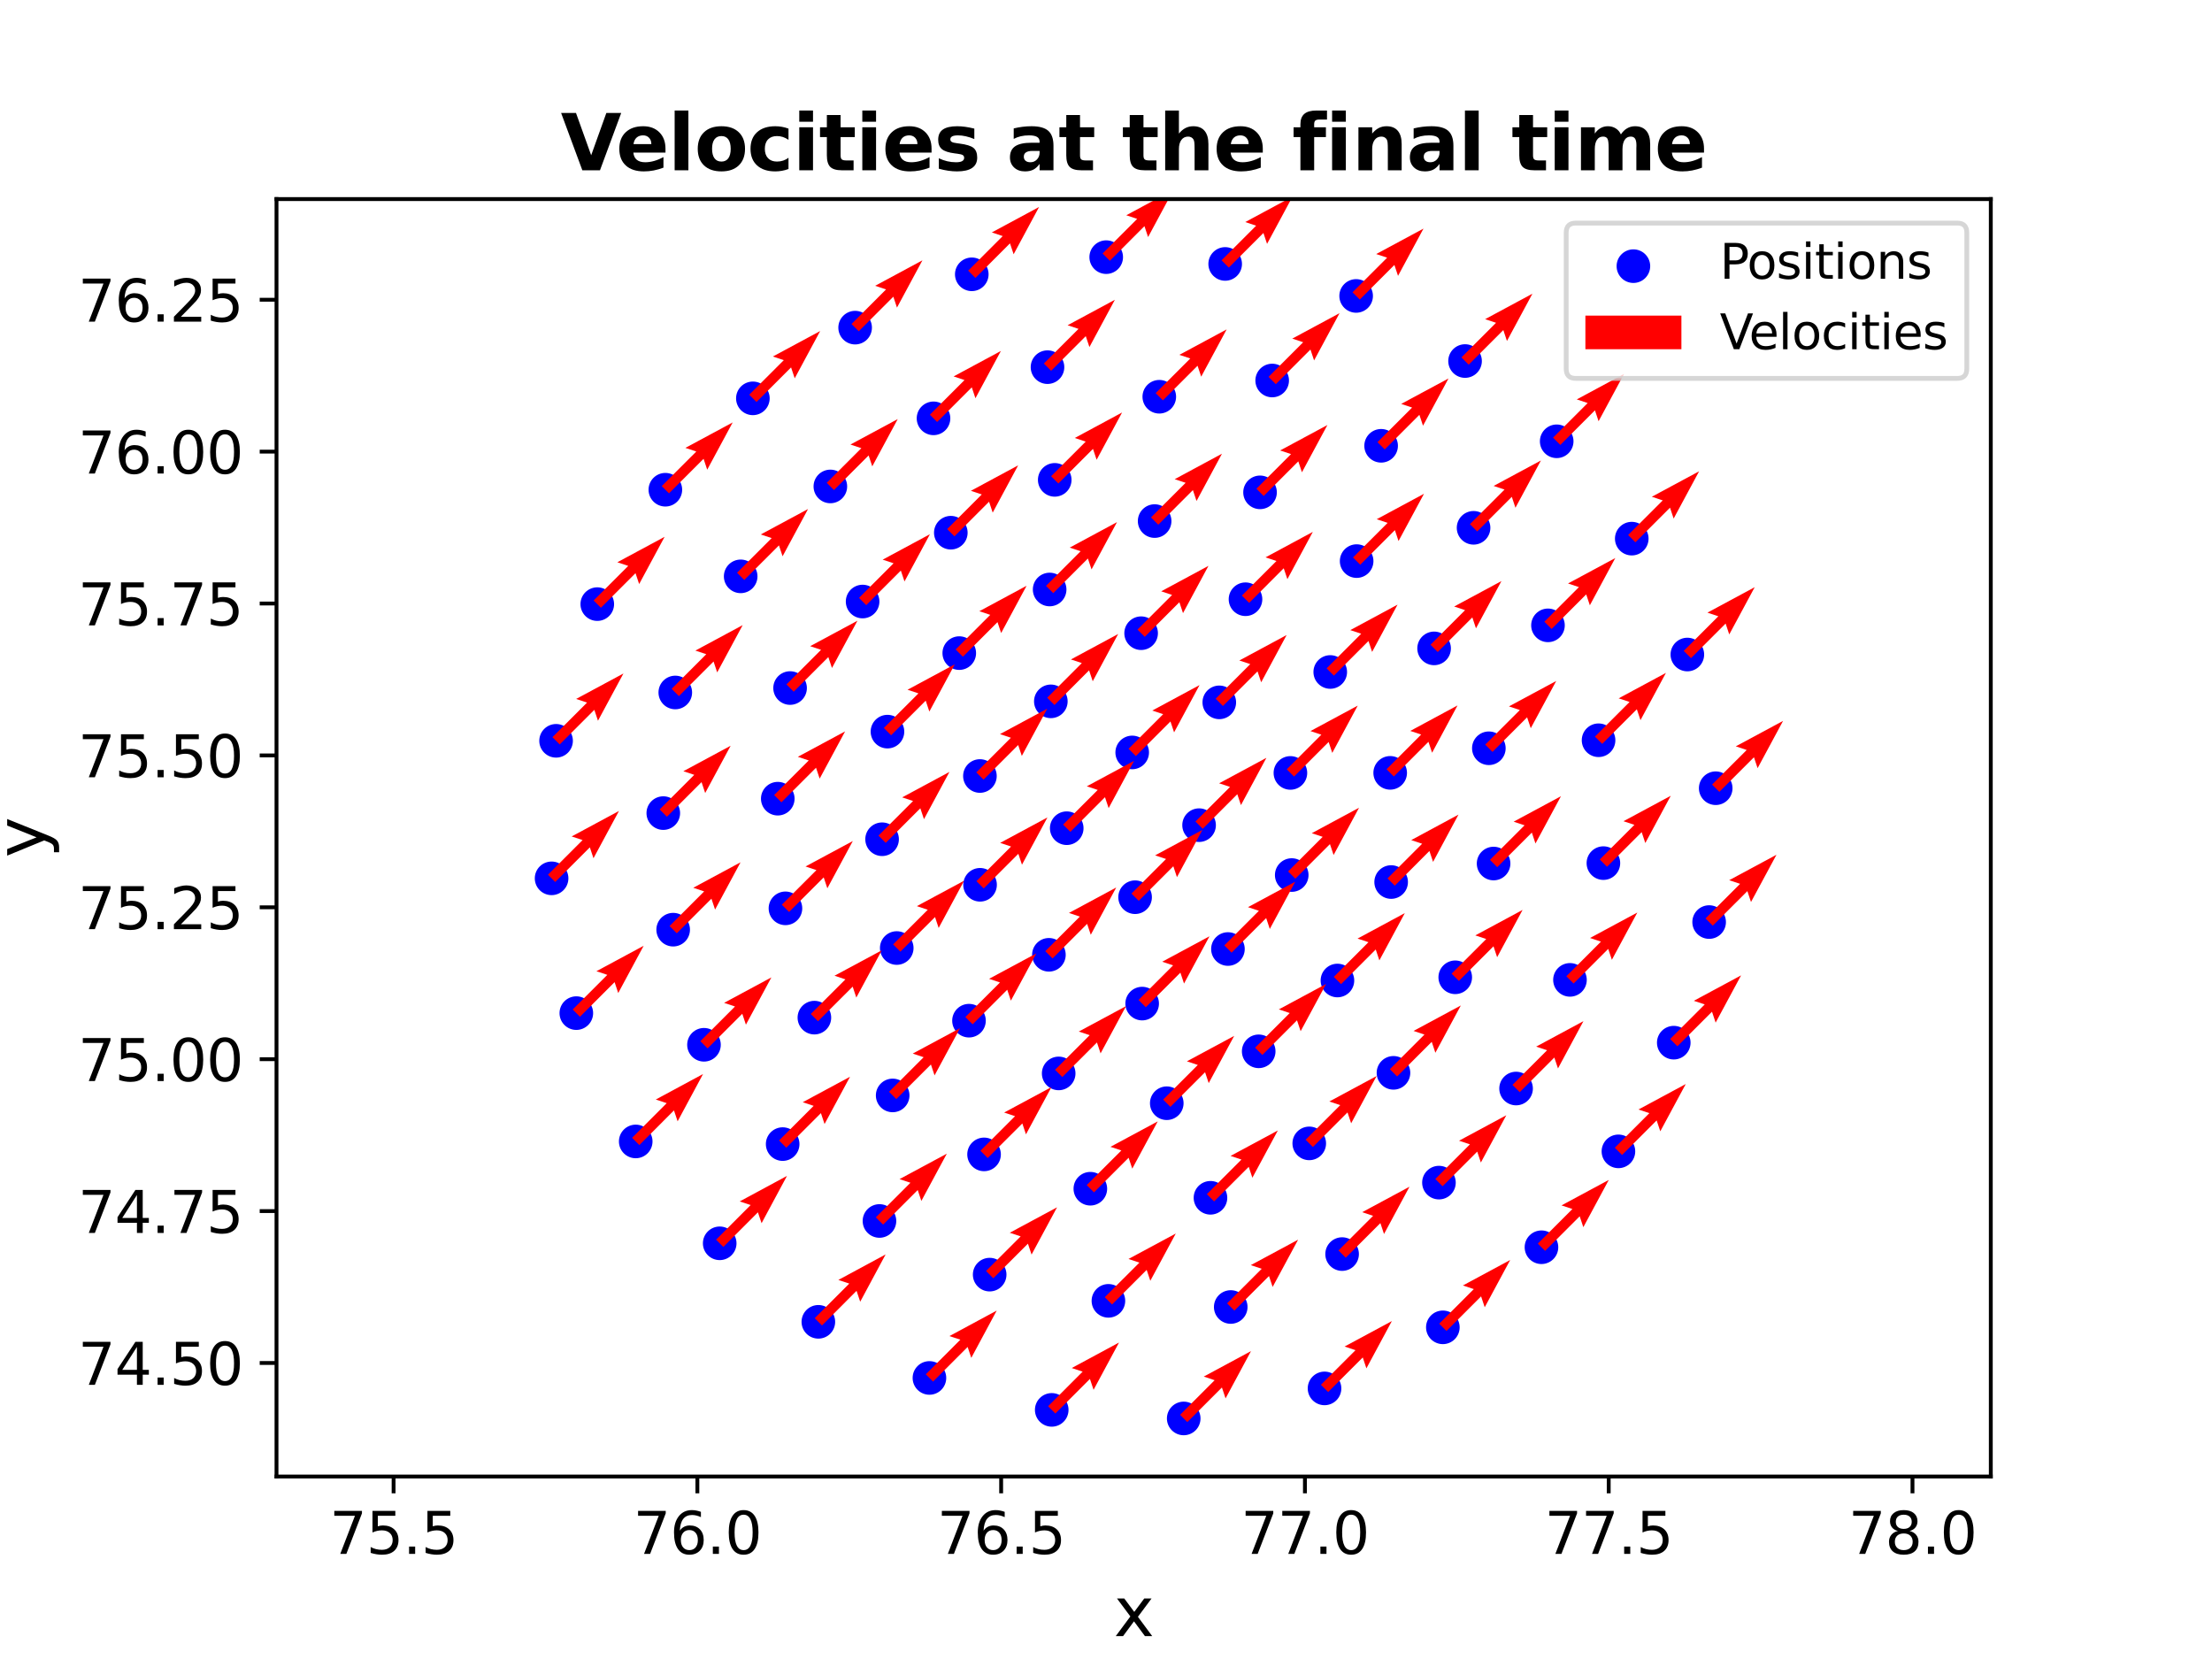 <?xml version="1.0" encoding="utf-8" standalone="no"?>
<!DOCTYPE svg PUBLIC "-//W3C//DTD SVG 1.1//EN"
  "http://www.w3.org/Graphics/SVG/1.1/DTD/svg11.dtd">
<svg xmlns:xlink="http://www.w3.org/1999/xlink" width="460.8pt" height="345.6pt" viewBox="0 0 460.8 345.6" xmlns="http://www.w3.org/2000/svg" version="1.1">
 <defs>
  <style type="text/css">*{stroke-linejoin: round; stroke-linecap: butt}</style>
 </defs>
 <g id="figure_1">
  <g id="patch_1">
   <path d="M 0 345.6 
L 460.8 345.6 
L 460.8 0 
L 0 0 
z
" style="fill: #ffffff"/>
  </g>
  <g id="axes_1">
   <g id="patch_2">
    <path d="M 57.6 307.584 
L 414.72 307.584 
L 414.72 41.472 
L 57.6 41.472 
z
" style="fill: #ffffff"/>
   </g>
   <g id="PathCollection_1">
    <defs>
     <path id="m13fb46e145" d="M 0 3 
C 0.796 3 1.559 2.684 2.121 2.121 
C 2.684 1.559 3 0.796 3 0 
C 3 -0.796 2.684 -1.559 2.121 -2.121 
C 1.559 -2.684 0.796 -3 0 -3 
C -0.796 -3 -1.559 -2.684 -2.121 -2.121 
C -2.684 -1.559 -3 -0.796 -3 0 
C -3 0.796 -2.684 1.559 -2.121 2.121 
C -1.559 2.684 -0.796 3 0 3 
z
" style="stroke: #0000ff"/>
    </defs>
    <g clip-path="url(#p57ac66b5f7)">
     <use xlink:href="#m13fb46e145" x="305.199" y="75.212" style="fill: #0000ff; stroke: #0000ff"/>
     <use xlink:href="#m13fb46e145" x="289.601" y="161" style="fill: #0000ff; stroke: #0000ff"/>
     <use xlink:href="#m13fb46e145" x="115.842" y="154.325" style="fill: #0000ff; stroke: #0000ff"/>
     <use xlink:href="#m13fb46e145" x="146.652" y="217.646" style="fill: #0000ff; stroke: #0000ff"/>
     <use xlink:href="#m13fb46e145" x="186.807" y="197.492" style="fill: #0000ff; stroke: #0000ff"/>
     <use xlink:href="#m13fb46e145" x="310.155" y="155.877" style="fill: #0000ff; stroke: #0000ff"/>
     <use xlink:href="#m13fb46e145" x="162.024" y="166.38" style="fill: #0000ff; stroke: #0000ff"/>
     <use xlink:href="#m13fb46e145" x="321.115" y="259.823" style="fill: #0000ff; stroke: #0000ff"/>
     <use xlink:href="#m13fb46e145" x="337.148" y="239.85" style="fill: #0000ff; stroke: #0000ff"/>
     <use xlink:href="#m13fb46e145" x="154.296" y="120.065" style="fill: #0000ff; stroke: #0000ff"/>
     <use xlink:href="#m13fb46e145" x="193.618" y="287.051" style="fill: #0000ff; stroke: #0000ff"/>
     <use xlink:href="#m13fb46e145" x="163.043" y="238.337" style="fill: #0000ff; stroke: #0000ff"/>
     <use xlink:href="#m13fb46e145" x="138.175" y="169.384" style="fill: #0000ff; stroke: #0000ff"/>
     <use xlink:href="#m13fb46e145" x="198.072" y="110.972" style="fill: #0000ff; stroke: #0000ff"/>
     <use xlink:href="#m13fb46e145" x="220.542" y="223.613" style="fill: #0000ff; stroke: #0000ff"/>
     <use xlink:href="#m13fb46e145" x="199.832" y="136.054" style="fill: #0000ff; stroke: #0000ff"/>
     <use xlink:href="#m13fb46e145" x="356.044" y="192.082" style="fill: #0000ff; stroke: #0000ff"/>
     <use xlink:href="#m13fb46e145" x="241.5" y="82.649" style="fill: #0000ff; stroke: #0000ff"/>
     <use xlink:href="#m13fb46e145" x="163.623" y="189.224" style="fill: #0000ff; stroke: #0000ff"/>
     <use xlink:href="#m13fb46e145" x="327.053" y="204.126" style="fill: #0000ff; stroke: #0000ff"/>
     <use xlink:href="#m13fb46e145" x="172.978" y="101.335" style="fill: #0000ff; stroke: #0000ff"/>
     <use xlink:href="#m13fb46e145" x="279.585" y="261.249" style="fill: #0000ff; stroke: #0000ff"/>
     <use xlink:href="#m13fb46e145" x="348.676" y="217.206" style="fill: #0000ff; stroke: #0000ff"/>
     <use xlink:href="#m13fb46e145" x="156.837" y="82.983" style="fill: #0000ff; stroke: #0000ff"/>
     <use xlink:href="#m13fb46e145" x="333.01" y="154.208" style="fill: #0000ff; stroke: #0000ff"/>
     <use xlink:href="#m13fb46e145" x="282.613" y="116.888" style="fill: #0000ff; stroke: #0000ff"/>
     <use xlink:href="#m13fb46e145" x="178.14" y="68.254" style="fill: #0000ff; stroke: #0000ff"/>
     <use xlink:href="#m13fb46e145" x="124.423" y="125.85" style="fill: #0000ff; stroke: #0000ff"/>
     <use xlink:href="#m13fb46e145" x="227.138" y="247.633" style="fill: #0000ff; stroke: #0000ff"/>
     <use xlink:href="#m13fb46e145" x="299.759" y="246.361" style="fill: #0000ff; stroke: #0000ff"/>
     <use xlink:href="#m13fb46e145" x="265.019" y="79.267" style="fill: #0000ff; stroke: #0000ff"/>
     <use xlink:href="#m13fb46e145" x="298.75" y="135.071" style="fill: #0000ff; stroke: #0000ff"/>
     <use xlink:href="#m13fb46e145" x="275.924" y="289.231" style="fill: #0000ff; stroke: #0000ff"/>
     <use xlink:href="#m13fb46e145" x="259.461" y="124.832" style="fill: #0000ff; stroke: #0000ff"/>
     <use xlink:href="#m13fb46e145" x="315.827" y="226.761" style="fill: #0000ff; stroke: #0000ff"/>
     <use xlink:href="#m13fb46e145" x="138.606" y="102.019" style="fill: #0000ff; stroke: #0000ff"/>
     <use xlink:href="#m13fb46e145" x="339.925" y="112.208" style="fill: #0000ff; stroke: #0000ff"/>
     <use xlink:href="#m13fb46e145" x="183.208" y="254.352" style="fill: #0000ff; stroke: #0000ff"/>
     <use xlink:href="#m13fb46e145" x="357.413" y="164.201" style="fill: #0000ff; stroke: #0000ff"/>
     <use xlink:href="#m13fb46e145" x="201.859" y="212.626" style="fill: #0000ff; stroke: #0000ff"/>
     <use xlink:href="#m13fb46e145" x="269.091" y="182.289" style="fill: #0000ff; stroke: #0000ff"/>
     <use xlink:href="#m13fb46e145" x="324.288" y="91.93" style="fill: #0000ff; stroke: #0000ff"/>
     <use xlink:href="#m13fb46e145" x="272.741" y="238.188" style="fill: #0000ff; stroke: #0000ff"/>
     <use xlink:href="#m13fb46e145" x="311.142" y="179.89" style="fill: #0000ff; stroke: #0000ff"/>
     <use xlink:href="#m13fb46e145" x="169.651" y="211.992" style="fill: #0000ff; stroke: #0000ff"/>
     <use xlink:href="#m13fb46e145" x="282.509" y="61.649" style="fill: #0000ff; stroke: #0000ff"/>
     <use xlink:href="#m13fb46e145" x="306.97" y="109.953" style="fill: #0000ff; stroke: #0000ff"/>
     <use xlink:href="#m13fb46e145" x="252.163" y="249.523" style="fill: #0000ff; stroke: #0000ff"/>
     <use xlink:href="#m13fb46e145" x="351.506" y="136.35" style="fill: #0000ff; stroke: #0000ff"/>
     <use xlink:href="#m13fb46e145" x="277.115" y="139.987" style="fill: #0000ff; stroke: #0000ff"/>
     <use xlink:href="#m13fb46e145" x="206.165" y="265.528" style="fill: #0000ff; stroke: #0000ff"/>
     <use xlink:href="#m13fb46e145" x="164.589" y="143.332" style="fill: #0000ff; stroke: #0000ff"/>
     <use xlink:href="#m13fb46e145" x="322.471" y="130.272" style="fill: #0000ff; stroke: #0000ff"/>
     <use xlink:href="#m13fb46e145" x="230.444" y="53.568" style="fill: #0000ff; stroke: #0000ff"/>
     <use xlink:href="#m13fb46e145" x="246.589" y="295.488" style="fill: #0000ff; stroke: #0000ff"/>
     <use xlink:href="#m13fb46e145" x="237.933" y="209.066" style="fill: #0000ff; stroke: #0000ff"/>
     <use xlink:href="#m13fb46e145" x="185.959" y="228.198" style="fill: #0000ff; stroke: #0000ff"/>
     <use xlink:href="#m13fb46e145" x="249.791" y="171.896" style="fill: #0000ff; stroke: #0000ff"/>
     <use xlink:href="#m13fb46e145" x="278.613" y="204.258" style="fill: #0000ff; stroke: #0000ff"/>
     <use xlink:href="#m13fb46e145" x="256.384" y="272.271" style="fill: #0000ff; stroke: #0000ff"/>
     <use xlink:href="#m13fb46e145" x="254" y="146.314" style="fill: #0000ff; stroke: #0000ff"/>
     <use xlink:href="#m13fb46e145" x="183.755" y="174.83" style="fill: #0000ff; stroke: #0000ff"/>
     <use xlink:href="#m13fb46e145" x="236.462" y="186.905" style="fill: #0000ff; stroke: #0000ff"/>
     <use xlink:href="#m13fb46e145" x="255.802" y="197.699" style="fill: #0000ff; stroke: #0000ff"/>
     <use xlink:href="#m13fb46e145" x="219.094" y="293.705" style="fill: #0000ff; stroke: #0000ff"/>
     <use xlink:href="#m13fb46e145" x="268.815" y="161.015" style="fill: #0000ff; stroke: #0000ff"/>
     <use xlink:href="#m13fb46e145" x="120.059" y="211.053" style="fill: #0000ff; stroke: #0000ff"/>
     <use xlink:href="#m13fb46e145" x="218.909" y="146.104" style="fill: #0000ff; stroke: #0000ff"/>
     <use xlink:href="#m13fb46e145" x="237.717" y="131.908" style="fill: #0000ff; stroke: #0000ff"/>
     <use xlink:href="#m13fb46e145" x="204.135" y="161.657" style="fill: #0000ff; stroke: #0000ff"/>
     <use xlink:href="#m13fb46e145" x="204.165" y="184.318" style="fill: #0000ff; stroke: #0000ff"/>
     <use xlink:href="#m13fb46e145" x="300.572" y="276.508" style="fill: #0000ff; stroke: #0000ff"/>
     <use xlink:href="#m13fb46e145" x="202.44" y="57.143" style="fill: #0000ff; stroke: #0000ff"/>
     <use xlink:href="#m13fb46e145" x="262.21" y="219.01" style="fill: #0000ff; stroke: #0000ff"/>
     <use xlink:href="#m13fb46e145" x="204.998" y="240.482" style="fill: #0000ff; stroke: #0000ff"/>
     <use xlink:href="#m13fb46e145" x="289.802" y="183.745" style="fill: #0000ff; stroke: #0000ff"/>
     <use xlink:href="#m13fb46e145" x="290.286" y="223.491" style="fill: #0000ff; stroke: #0000ff"/>
     <use xlink:href="#m13fb46e145" x="149.927" y="259.005" style="fill: #0000ff; stroke: #0000ff"/>
     <use xlink:href="#m13fb46e145" x="218.213" y="76.486" style="fill: #0000ff; stroke: #0000ff"/>
     <use xlink:href="#m13fb46e145" x="240.532" y="108.549" style="fill: #0000ff; stroke: #0000ff"/>
     <use xlink:href="#m13fb46e145" x="140.234" y="193.667" style="fill: #0000ff; stroke: #0000ff"/>
     <use xlink:href="#m13fb46e145" x="218.507" y="198.904" style="fill: #0000ff; stroke: #0000ff"/>
     <use xlink:href="#m13fb46e145" x="243.059" y="229.821" style="fill: #0000ff; stroke: #0000ff"/>
     <use xlink:href="#m13fb46e145" x="230.903" y="270.99" style="fill: #0000ff; stroke: #0000ff"/>
     <use xlink:href="#m13fb46e145" x="303.154" y="203.588" style="fill: #0000ff; stroke: #0000ff"/>
     <use xlink:href="#m13fb46e145" x="179.697" y="125.311" style="fill: #0000ff; stroke: #0000ff"/>
     <use xlink:href="#m13fb46e145" x="219.72" y="99.964" style="fill: #0000ff; stroke: #0000ff"/>
     <use xlink:href="#m13fb46e145" x="184.875" y="152.411" style="fill: #0000ff; stroke: #0000ff"/>
     <use xlink:href="#m13fb46e145" x="222.219" y="172.53" style="fill: #0000ff; stroke: #0000ff"/>
     <use xlink:href="#m13fb46e145" x="194.468" y="87.148" style="fill: #0000ff; stroke: #0000ff"/>
     <use xlink:href="#m13fb46e145" x="114.907" y="182.973" style="fill: #0000ff; stroke: #0000ff"/>
     <use xlink:href="#m13fb46e145" x="132.432" y="237.784" style="fill: #0000ff; stroke: #0000ff"/>
     <use xlink:href="#m13fb46e145" x="235.858" y="156.747" style="fill: #0000ff; stroke: #0000ff"/>
     <use xlink:href="#m13fb46e145" x="262.49" y="102.566" style="fill: #0000ff; stroke: #0000ff"/>
     <use xlink:href="#m13fb46e145" x="218.66" y="122.804" style="fill: #0000ff; stroke: #0000ff"/>
     <use xlink:href="#m13fb46e145" x="140.675" y="144.255" style="fill: #0000ff; stroke: #0000ff"/>
     <use xlink:href="#m13fb46e145" x="255.227" y="54.984" style="fill: #0000ff; stroke: #0000ff"/>
     <use xlink:href="#m13fb46e145" x="170.478" y="275.361" style="fill: #0000ff; stroke: #0000ff"/>
     <use xlink:href="#m13fb46e145" x="334.017" y="179.803" style="fill: #0000ff; stroke: #0000ff"/>
     <use xlink:href="#m13fb46e145" x="287.712" y="92.868" style="fill: #0000ff; stroke: #0000ff"/>
    </g>
   </g>
   <g id="Quiver_1">
    <path d="M 304.442 74.454 
L 311.654 67.244 
L 309.381 66.486 
L 319.23 61.184 
L 313.926 71.032 
L 313.169 68.759 
L 305.957 75.97 
L 304.442 74.454 
" clip-path="url(#p57ac66b5f7)" style="fill: #ff0000"/>
    <path d="M 288.843 160.243 
L 296.056 153.021 
L 293.782 152.265 
L 303.627 146.956 
L 298.331 156.807 
L 297.572 154.535 
L 290.359 161.757 
L 288.843 160.243 
" clip-path="url(#p57ac66b5f7)" style="fill: #ff0000"/>
    <path d="M 115.085 153.567 
L 122.296 146.358 
L 120.023 145.6 
L 129.872 140.299 
L 124.568 150.146 
L 123.811 147.874 
L 116.599 155.082 
L 115.085 153.567 
" clip-path="url(#p57ac66b5f7)" style="fill: #ff0000"/>
    <path d="M 145.895 216.888 
L 153.115 209.671 
L 150.843 208.913 
L 160.692 203.612 
L 155.387 213.459 
L 154.63 211.186 
L 147.409 218.404 
L 145.895 216.888 
" clip-path="url(#p57ac66b5f7)" style="fill: #ff0000"/>
    <path d="M 186.05 196.734 
L 193.269 189.522 
L 190.996 188.763 
L 200.847 183.465 
L 195.54 193.311 
L 194.783 191.038 
L 187.564 198.25 
L 186.05 196.734 
" clip-path="url(#p57ac66b5f7)" style="fill: #ff0000"/>
    <path d="M 309.398 155.119 
L 316.611 147.914 
L 314.339 147.155 
L 324.19 141.857 
L 318.882 151.703 
L 318.126 149.43 
L 310.913 156.635 
L 309.398 155.119 
" clip-path="url(#p57ac66b5f7)" style="fill: #ff0000"/>
    <path d="M 161.267 165.622 
L 168.477 158.416 
L 166.204 157.658 
L 176.054 152.358 
L 170.749 162.205 
L 169.992 159.932 
L 162.781 167.138 
L 161.267 165.622 
" clip-path="url(#p57ac66b5f7)" style="fill: #ff0000"/>
    <path d="M 320.357 259.066 
L 327.564 251.859 
L 325.291 251.102 
L 335.139 245.799 
L 329.836 255.647 
L 329.079 253.374 
L 321.872 260.581 
L 320.357 259.066 
" clip-path="url(#p57ac66b5f7)" style="fill: #ff0000"/>
    <path d="M 336.391 239.092 
L 343.596 231.887 
L 341.324 231.13 
L 351.172 225.827 
L 345.869 235.675 
L 345.111 233.403 
L 337.906 240.607 
L 336.391 239.092 
" clip-path="url(#p57ac66b5f7)" style="fill: #ff0000"/>
    <path d="M 153.538 119.308 
L 160.754 112.095 
L 158.481 111.337 
L 168.331 106.037 
L 163.026 115.884 
L 162.269 113.611 
L 155.053 120.823 
L 153.538 119.308 
" clip-path="url(#p57ac66b5f7)" style="fill: #ff0000"/>
    <path d="M 192.86 286.294 
L 200.06 279.084 
L 197.787 278.328 
L 207.631 273.017 
L 202.336 282.87 
L 201.576 280.598 
L 194.377 287.808 
L 192.86 286.294 
" clip-path="url(#p57ac66b5f7)" style="fill: #ff0000"/>
    <path d="M 162.285 237.58 
L 169.498 230.369 
L 167.225 229.611 
L 177.074 224.309 
L 171.77 234.157 
L 171.013 231.884 
L 163.8 239.095 
L 162.285 237.58 
" clip-path="url(#p57ac66b5f7)" style="fill: #ff0000"/>
    <path d="M 137.417 168.626 
L 144.63 161.414 
L 142.357 160.657 
L 152.206 155.354 
L 146.902 165.202 
L 146.145 162.93 
L 138.932 170.141 
L 137.417 168.626 
" clip-path="url(#p57ac66b5f7)" style="fill: #ff0000"/>
    <path d="M 197.315 110.214 
L 204.525 103.002 
L 202.252 102.245 
L 212.1 96.941 
L 206.798 106.79 
L 206.04 104.517 
L 198.83 111.729 
L 197.315 110.214 
" clip-path="url(#p57ac66b5f7)" style="fill: #ff0000"/>
    <path d="M 219.785 222.855 
L 227 215.649 
L 224.728 214.89 
L 234.579 209.593 
L 229.271 219.438 
L 228.514 217.165 
L 221.3 224.371 
L 219.785 222.855 
" clip-path="url(#p57ac66b5f7)" style="fill: #ff0000"/>
    <path d="M 199.074 135.297 
L 206.284 128.085 
L 204.011 127.328 
L 213.859 122.023 
L 208.557 131.872 
L 207.799 129.6 
L 200.589 136.811 
L 199.074 135.297 
" clip-path="url(#p57ac66b5f7)" style="fill: #ff0000"/>
    <path d="M 355.286 191.324 
L 362.495 184.119 
L 360.222 183.361 
L 370.072 178.06 
L 364.766 187.907 
L 364.009 185.635 
L 356.801 192.839 
L 355.286 191.324 
" clip-path="url(#p57ac66b5f7)" style="fill: #ff0000"/>
    <path d="M 240.743 81.891 
L 247.958 74.678 
L 245.685 73.92 
L 255.534 68.619 
L 250.23 78.466 
L 249.473 76.193 
L 242.258 83.407 
L 240.743 81.891 
" clip-path="url(#p57ac66b5f7)" style="fill: #ff0000"/>
    <path d="M 162.865 188.466 
L 170.079 181.259 
L 167.807 180.501 
L 177.658 175.203 
L 172.35 185.048 
L 171.594 182.775 
L 164.38 189.982 
L 162.865 188.466 
" clip-path="url(#p57ac66b5f7)" style="fill: #ff0000"/>
    <path d="M 326.296 203.368 
L 333.509 196.155 
L 331.237 195.398 
L 341.085 190.095 
L 335.782 199.943 
L 335.024 197.67 
L 327.811 204.883 
L 326.296 203.368 
" clip-path="url(#p57ac66b5f7)" style="fill: #ff0000"/>
    <path d="M 172.22 100.577 
L 179.436 93.362 
L 177.163 92.604 
L 187.012 87.302 
L 181.708 97.15 
L 180.951 94.877 
L 173.735 102.092 
L 172.22 100.577 
" clip-path="url(#p57ac66b5f7)" style="fill: #ff0000"/>
    <path d="M 278.828 260.491 
L 286.044 253.277 
L 283.772 252.519 
L 293.621 247.218 
L 288.316 257.065 
L 287.559 254.792 
L 280.343 262.006 
L 278.828 260.491 
" clip-path="url(#p57ac66b5f7)" style="fill: #ff0000"/>
    <path d="M 347.918 216.448 
L 355.126 209.244 
L 352.853 208.486 
L 362.702 203.185 
L 357.398 213.032 
L 356.64 210.759 
L 349.433 217.963 
L 347.918 216.448 
" clip-path="url(#p57ac66b5f7)" style="fill: #ff0000"/>
    <path d="M 156.079 82.225 
L 163.281 75.024 
L 161.008 74.266 
L 170.856 68.963 
L 165.553 78.811 
L 164.796 76.539 
L 157.594 83.74 
L 156.079 82.225 
" clip-path="url(#p57ac66b5f7)" style="fill: #ff0000"/>
    <path d="M 332.252 153.45 
L 339.468 146.234 
L 337.196 145.477 
L 347.044 140.174 
L 341.741 150.022 
L 340.984 147.749 
L 333.768 154.965 
L 332.252 153.45 
" clip-path="url(#p57ac66b5f7)" style="fill: #ff0000"/>
    <path d="M 281.855 116.13 
L 289.067 108.921 
L 286.794 108.163 
L 296.643 102.862 
L 291.339 112.709 
L 290.582 110.436 
L 283.37 117.645 
L 281.855 116.13 
" clip-path="url(#p57ac66b5f7)" style="fill: #ff0000"/>
    <path d="M 177.382 67.496 
L 184.583 60.292 
L 182.31 59.535 
L 192.158 54.231 
L 186.856 64.08 
L 186.099 61.807 
L 178.897 69.011 
L 177.382 67.496 
" clip-path="url(#p57ac66b5f7)" style="fill: #ff0000"/>
    <path d="M 123.666 125.092 
L 130.874 117.887 
L 128.601 117.129 
L 138.451 111.828 
L 133.146 121.675 
L 132.389 119.402 
L 125.18 126.607 
L 123.666 125.092 
" clip-path="url(#p57ac66b5f7)" style="fill: #ff0000"/>
    <path d="M 226.381 246.875 
L 233.6 239.662 
L 231.328 238.904 
L 241.178 233.605 
L 235.871 243.451 
L 235.114 241.178 
L 227.895 248.391 
L 226.381 246.875 
" clip-path="url(#p57ac66b5f7)" style="fill: #ff0000"/>
    <path d="M 299.001 245.604 
L 306.217 238.387 
L 303.945 237.63 
L 313.793 232.327 
L 308.49 242.175 
L 307.733 239.902 
L 300.516 247.119 
L 299.001 245.604 
" clip-path="url(#p57ac66b5f7)" style="fill: #ff0000"/>
    <path d="M 264.262 78.51 
L 271.477 71.297 
L 269.205 70.539 
L 279.054 65.238 
L 273.749 75.085 
L 272.992 72.813 
L 265.777 80.025 
L 264.262 78.51 
" clip-path="url(#p57ac66b5f7)" style="fill: #ff0000"/>
    <path d="M 297.992 134.313 
L 305.201 127.107 
L 302.928 126.349 
L 312.777 121.048 
L 307.473 130.895 
L 306.715 128.622 
L 299.507 135.829 
L 297.992 134.313 
" clip-path="url(#p57ac66b5f7)" style="fill: #ff0000"/>
    <path d="M 275.166 288.473 
L 282.374 281.266 
L 280.101 280.508 
L 289.949 275.205 
L 284.646 285.054 
L 283.889 282.781 
L 276.681 289.988 
L 275.166 288.473 
" clip-path="url(#p57ac66b5f7)" style="fill: #ff0000"/>
    <path d="M 258.703 124.075 
L 265.911 116.863 
L 263.638 116.106 
L 273.485 110.8 
L 268.185 120.65 
L 267.427 118.378 
L 260.219 125.59 
L 258.703 124.075 
" clip-path="url(#p57ac66b5f7)" style="fill: #ff0000"/>
    <path d="M 315.069 226.004 
L 322.283 218.788 
L 320.01 218.031 
L 329.858 212.727 
L 324.556 222.576 
L 323.798 220.303 
L 316.584 227.519 
L 315.069 226.004 
" clip-path="url(#p57ac66b5f7)" style="fill: #ff0000"/>
    <path d="M 137.849 101.262 
L 145.053 94.06 
L 142.78 93.302 
L 152.63 88.001 
L 147.325 97.848 
L 146.568 95.575 
L 139.364 102.777 
L 137.849 101.262 
" clip-path="url(#p57ac66b5f7)" style="fill: #ff0000"/>
    <path d="M 339.168 111.451 
L 346.378 104.241 
L 344.105 103.483 
L 353.954 98.181 
L 348.651 108.029 
L 347.893 105.756 
L 340.683 112.966 
L 339.168 111.451 
" clip-path="url(#p57ac66b5f7)" style="fill: #ff0000"/>
    <path d="M 182.451 253.594 
L 189.663 246.387 
L 187.391 245.629 
L 197.241 240.33 
L 191.935 250.176 
L 191.178 247.903 
L 183.965 255.11 
L 182.451 253.594 
" clip-path="url(#p57ac66b5f7)" style="fill: #ff0000"/>
    <path d="M 356.656 163.443 
L 363.868 156.236 
L 361.595 155.478 
L 371.445 150.177 
L 366.139 160.024 
L 365.382 157.751 
L 358.171 164.959 
L 356.656 163.443 
" clip-path="url(#p57ac66b5f7)" style="fill: #ff0000"/>
    <path d="M 201.102 211.868 
L 208.312 204.665 
L 206.04 203.906 
L 215.89 198.608 
L 210.583 208.454 
L 209.826 206.181 
L 202.616 213.384 
L 201.102 211.868 
" clip-path="url(#p57ac66b5f7)" style="fill: #ff0000"/>
    <path d="M 268.334 181.532 
L 275.539 174.326 
L 273.266 173.569 
L 283.114 168.265 
L 277.812 178.114 
L 277.054 175.841 
L 269.849 183.047 
L 268.334 181.532 
" clip-path="url(#p57ac66b5f7)" style="fill: #ff0000"/>
    <path d="M 323.531 91.172 
L 330.742 83.962 
L 328.469 83.204 
L 338.318 77.902 
L 333.014 87.75 
L 332.257 85.477 
L 325.046 92.687 
L 323.531 91.172 
" clip-path="url(#p57ac66b5f7)" style="fill: #ff0000"/>
    <path d="M 271.983 237.43 
L 279.196 230.218 
L 276.923 229.461 
L 286.772 224.158 
L 281.468 234.006 
L 280.711 231.734 
L 273.498 238.945 
L 271.983 237.43 
" clip-path="url(#p57ac66b5f7)" style="fill: #ff0000"/>
    <path d="M 310.384 179.132 
L 317.595 171.926 
L 315.322 171.168 
L 325.172 165.867 
L 319.866 175.714 
L 319.109 173.441 
L 311.899 180.648 
L 310.384 179.132 
" clip-path="url(#p57ac66b5f7)" style="fill: #ff0000"/>
    <path d="M 168.894 211.234 
L 176.114 204.022 
L 173.842 203.263 
L 183.694 197.966 
L 178.385 207.811 
L 177.629 205.538 
L 170.408 212.75 
L 168.894 211.234 
" clip-path="url(#p57ac66b5f7)" style="fill: #ff0000"/>
    <path d="M 281.751 60.892 
L 288.963 53.68 
L 286.69 52.922 
L 296.539 47.619 
L 291.236 57.468 
L 290.478 55.195 
L 283.266 62.407 
L 281.751 60.892 
" clip-path="url(#p57ac66b5f7)" style="fill: #ff0000"/>
    <path d="M 306.212 109.195 
L 313.423 101.987 
L 311.15 101.229 
L 320.999 95.928 
L 315.695 105.775 
L 314.938 103.502 
L 307.727 110.711 
L 306.212 109.195 
" clip-path="url(#p57ac66b5f7)" style="fill: #ff0000"/>
    <path d="M 251.406 248.765 
L 258.62 241.557 
L 256.347 240.798 
L 266.198 235.499 
L 260.891 245.345 
L 260.134 243.073 
L 252.921 250.28 
L 251.406 248.765 
" clip-path="url(#p57ac66b5f7)" style="fill: #ff0000"/>
    <path d="M 350.749 135.592 
L 357.962 128.38 
L 355.689 127.622 
L 365.538 122.32 
L 360.234 132.168 
L 359.477 129.895 
L 352.264 137.107 
L 350.749 135.592 
" clip-path="url(#p57ac66b5f7)" style="fill: #ff0000"/>
    <path d="M 276.357 139.23 
L 283.562 132.019 
L 281.289 131.263 
L 291.135 125.956 
L 285.836 135.806 
L 285.078 133.534 
L 277.873 140.744 
L 276.357 139.23 
" clip-path="url(#p57ac66b5f7)" style="fill: #ff0000"/>
    <path d="M 205.408 264.771 
L 212.623 257.562 
L 210.351 256.804 
L 220.201 251.505 
L 214.894 261.351 
L 214.137 259.078 
L 206.922 266.286 
L 205.408 264.771 
" clip-path="url(#p57ac66b5f7)" style="fill: #ff0000"/>
    <path d="M 163.832 142.575 
L 171.042 135.367 
L 168.77 134.609 
L 178.619 129.309 
L 173.314 139.156 
L 172.557 136.883 
L 165.347 144.09 
L 163.832 142.575 
" clip-path="url(#p57ac66b5f7)" style="fill: #ff0000"/>
    <path d="M 321.713 129.515 
L 328.921 122.306 
L 326.648 121.549 
L 336.496 116.246 
L 331.194 126.094 
L 330.436 123.821 
L 323.228 131.03 
L 321.713 129.515 
" clip-path="url(#p57ac66b5f7)" style="fill: #ff0000"/>
    <path d="M 229.686 52.811 
L 236.895 45.598 
L 234.623 44.841 
L 244.469 39.535 
L 239.169 49.385 
L 238.411 47.112 
L 231.202 54.325 
L 229.686 52.811 
" clip-path="url(#p57ac66b5f7)" style="fill: #ff0000"/>
    <path d="M 245.831 294.731 
L 253.033 287.525 
L 250.76 286.768 
L 260.607 281.462 
L 255.307 291.312 
L 254.548 289.039 
L 247.347 296.245 
L 245.831 294.731 
" clip-path="url(#p57ac66b5f7)" style="fill: #ff0000"/>
    <path d="M 237.175 208.308 
L 244.382 201.103 
L 242.11 200.345 
L 251.959 195.043 
L 246.655 204.891 
L 245.897 202.618 
L 238.69 209.823 
L 237.175 208.308 
" clip-path="url(#p57ac66b5f7)" style="fill: #ff0000"/>
    <path d="M 185.202 227.44 
L 192.413 220.236 
L 190.141 219.478 
L 199.992 214.18 
L 194.684 224.026 
L 193.928 221.752 
L 186.716 228.956 
L 185.202 227.44 
" clip-path="url(#p57ac66b5f7)" style="fill: #ff0000"/>
    <path d="M 249.033 171.139 
L 256.238 163.932 
L 253.965 163.175 
L 263.812 157.871 
L 258.511 167.72 
L 257.753 165.447 
L 250.549 172.654 
L 249.033 171.139 
" clip-path="url(#p57ac66b5f7)" style="fill: #ff0000"/>
    <path d="M 277.855 203.501 
L 285.075 196.278 
L 282.802 195.521 
L 292.649 190.216 
L 287.349 200.066 
L 286.591 197.793 
L 279.371 205.016 
L 277.855 203.501 
" clip-path="url(#p57ac66b5f7)" style="fill: #ff0000"/>
    <path d="M 255.627 271.514 
L 262.841 264.306 
L 260.569 263.547 
L 270.42 258.249 
L 265.112 268.095 
L 264.356 265.822 
L 257.141 273.029 
L 255.627 271.514 
" clip-path="url(#p57ac66b5f7)" style="fill: #ff0000"/>
    <path d="M 253.242 145.557 
L 260.452 138.348 
L 258.179 137.59 
L 268.028 132.287 
L 262.725 142.136 
L 261.967 139.863 
L 254.757 147.072 
L 253.242 145.557 
" clip-path="url(#p57ac66b5f7)" style="fill: #ff0000"/>
    <path d="M 182.998 174.073 
L 190.209 166.864 
L 187.937 166.106 
L 197.786 160.804 
L 192.481 170.652 
L 191.724 168.379 
L 184.512 175.588 
L 182.998 174.073 
" clip-path="url(#p57ac66b5f7)" style="fill: #ff0000"/>
    <path d="M 235.705 186.147 
L 242.909 178.942 
L 240.636 178.185 
L 250.484 172.881 
L 245.181 182.73 
L 244.424 180.457 
L 237.22 187.662 
L 235.705 186.147 
" clip-path="url(#p57ac66b5f7)" style="fill: #ff0000"/>
    <path d="M 255.045 196.942 
L 262.251 189.735 
L 259.978 188.978 
L 269.826 183.674 
L 264.523 193.523 
L 263.766 191.25 
L 256.56 198.457 
L 255.045 196.942 
" clip-path="url(#p57ac66b5f7)" style="fill: #ff0000"/>
    <path d="M 218.336 292.948 
L 225.536 285.74 
L 223.263 284.984 
L 233.109 279.676 
L 227.811 289.527 
L 227.052 287.254 
L 219.852 294.462 
L 218.336 292.948 
" clip-path="url(#p57ac66b5f7)" style="fill: #ff0000"/>
    <path d="M 268.057 160.257 
L 275.263 153.053 
L 272.99 152.295 
L 282.839 146.993 
L 277.535 156.841 
L 276.778 154.568 
L 269.572 161.772 
L 268.057 160.257 
" clip-path="url(#p57ac66b5f7)" style="fill: #ff0000"/>
    <path d="M 119.302 210.296 
L 126.515 203.08 
L 124.243 202.323 
L 134.09 197.019 
L 128.788 206.868 
L 128.031 204.595 
L 120.817 211.811 
L 119.302 210.296 
" clip-path="url(#p57ac66b5f7)" style="fill: #ff0000"/>
    <path d="M 218.151 145.346 
L 225.362 138.132 
L 223.089 137.375 
L 232.936 132.07 
L 227.636 141.92 
L 226.877 139.647 
L 219.667 146.861 
L 218.151 145.346 
" clip-path="url(#p57ac66b5f7)" style="fill: #ff0000"/>
    <path d="M 236.959 131.15 
L 244.17 123.937 
L 241.897 123.18 
L 251.745 117.876 
L 246.443 127.725 
L 245.685 125.452 
L 238.475 132.665 
L 236.959 131.15 
" clip-path="url(#p57ac66b5f7)" style="fill: #ff0000"/>
    <path d="M 203.377 160.899 
L 210.589 153.686 
L 208.316 152.929 
L 218.165 147.625 
L 212.862 157.474 
L 212.104 155.201 
L 204.892 162.414 
L 203.377 160.899 
" clip-path="url(#p57ac66b5f7)" style="fill: #ff0000"/>
    <path d="M 203.408 183.561 
L 210.623 176.346 
L 208.35 175.588 
L 218.199 170.286 
L 212.896 180.134 
L 212.138 177.861 
L 204.923 185.076 
L 203.408 183.561 
" clip-path="url(#p57ac66b5f7)" style="fill: #ff0000"/>
    <path d="M 299.814 275.751 
L 307.022 268.542 
L 304.749 267.785 
L 314.597 262.481 
L 309.295 272.33 
L 308.537 270.057 
L 301.33 277.266 
L 299.814 275.751 
" clip-path="url(#p57ac66b5f7)" style="fill: #ff0000"/>
    <path d="M 201.682 56.385 
L 208.885 49.179 
L 206.612 48.422 
L 216.459 43.117 
L 211.158 52.966 
L 210.4 50.694 
L 203.197 57.9 
L 201.682 56.385 
" clip-path="url(#p57ac66b5f7)" style="fill: #ff0000"/>
    <path d="M 261.453 218.253 
L 268.675 211.033 
L 266.402 210.275 
L 276.252 204.974 
L 270.947 214.821 
L 270.19 212.548 
L 262.968 219.768 
L 261.453 218.253 
" clip-path="url(#p57ac66b5f7)" style="fill: #ff0000"/>
    <path d="M 204.24 239.724 
L 211.456 232.518 
L 209.183 231.759 
L 219.035 226.462 
L 213.726 236.307 
L 212.97 234.034 
L 205.755 241.24 
L 204.24 239.724 
" clip-path="url(#p57ac66b5f7)" style="fill: #ff0000"/>
    <path d="M 289.044 182.988 
L 296.258 175.763 
L 293.985 175.007 
L 303.829 169.696 
L 298.534 179.549 
L 297.774 177.276 
L 290.56 184.502 
L 289.044 182.988 
" clip-path="url(#p57ac66b5f7)" style="fill: #ff0000"/>
    <path d="M 289.529 222.734 
L 296.741 215.519 
L 294.468 214.762 
L 304.316 209.458 
L 299.014 219.307 
L 298.256 217.034 
L 291.044 224.249 
L 289.529 222.734 
" clip-path="url(#p57ac66b5f7)" style="fill: #ff0000"/>
    <path d="M 149.169 258.248 
L 156.373 251.03 
L 154.099 250.275 
L 163.942 244.962 
L 158.649 254.816 
L 157.889 252.544 
L 150.685 259.762 
L 149.169 258.248 
" clip-path="url(#p57ac66b5f7)" style="fill: #ff0000"/>
    <path d="M 217.455 75.728 
L 224.673 68.51 
L 222.401 67.753 
L 232.249 62.45 
L 226.946 72.298 
L 226.188 70.026 
L 218.97 77.243 
L 217.455 75.728 
" clip-path="url(#p57ac66b5f7)" style="fill: #ff0000"/>
    <path d="M 239.774 107.791 
L 246.986 100.577 
L 244.713 99.82 
L 254.56 94.515 
L 249.259 104.364 
L 248.501 102.092 
L 241.29 109.306 
L 239.774 107.791 
" clip-path="url(#p57ac66b5f7)" style="fill: #ff0000"/>
    <path d="M 139.476 192.909 
L 146.691 185.696 
L 144.418 184.938 
L 154.267 179.636 
L 148.963 189.484 
L 148.206 187.211 
L 140.991 194.424 
L 139.476 192.909 
" clip-path="url(#p57ac66b5f7)" style="fill: #ff0000"/>
    <path d="M 217.749 198.147 
L 224.954 190.942 
L 222.682 190.184 
L 232.53 184.881 
L 227.227 194.73 
L 226.47 192.457 
L 219.264 199.662 
L 217.749 198.147 
" clip-path="url(#p57ac66b5f7)" style="fill: #ff0000"/>
    <path d="M 242.302 229.063 
L 249.526 221.847 
L 247.254 221.089 
L 257.105 215.791 
L 251.797 225.637 
L 251.04 223.363 
L 243.817 230.579 
L 242.302 229.063 
" clip-path="url(#p57ac66b5f7)" style="fill: #ff0000"/>
    <path d="M 230.146 270.232 
L 237.359 263.023 
L 235.087 262.265 
L 244.937 256.965 
L 239.631 266.812 
L 238.874 264.539 
L 231.661 271.748 
L 230.146 270.232 
" clip-path="url(#p57ac66b5f7)" style="fill: #ff0000"/>
    <path d="M 302.396 202.831 
L 309.607 195.616 
L 307.334 194.859 
L 317.181 189.554 
L 311.88 199.403 
L 311.122 197.131 
L 303.912 204.346 
L 302.396 202.831 
" clip-path="url(#p57ac66b5f7)" style="fill: #ff0000"/>
    <path d="M 178.94 124.553 
L 186.149 117.344 
L 183.876 116.586 
L 193.725 111.283 
L 188.422 121.131 
L 187.664 118.859 
L 180.455 126.068 
L 178.94 124.553 
" clip-path="url(#p57ac66b5f7)" style="fill: #ff0000"/>
    <path d="M 218.962 99.206 
L 226.173 91.993 
L 223.9 91.236 
L 233.748 85.931 
L 228.447 95.78 
L 227.689 93.508 
L 220.478 100.721 
L 218.962 99.206 
" clip-path="url(#p57ac66b5f7)" style="fill: #ff0000"/>
    <path d="M 184.117 151.653 
L 191.328 144.444 
L 189.055 143.686 
L 198.904 138.385 
L 193.6 148.232 
L 192.843 145.96 
L 185.632 153.169 
L 184.117 151.653 
" clip-path="url(#p57ac66b5f7)" style="fill: #ff0000"/>
    <path d="M 221.461 171.773 
L 228.675 164.559 
L 226.402 163.801 
L 236.251 158.498 
L 230.948 168.347 
L 230.19 166.074 
L 222.976 173.288 
L 221.461 171.773 
" clip-path="url(#p57ac66b5f7)" style="fill: #ff0000"/>
    <path d="M 193.71 86.391 
L 200.927 79.174 
L 198.654 78.416 
L 208.503 73.114 
L 203.2 82.962 
L 202.442 80.689 
L 195.225 87.906 
L 193.71 86.391 
" clip-path="url(#p57ac66b5f7)" style="fill: #ff0000"/>
    <path d="M 114.149 182.216 
L 121.361 175.004 
L 119.088 174.247 
L 128.937 168.944 
L 123.634 178.792 
L 122.876 176.52 
L 115.664 183.731 
L 114.149 182.216 
" clip-path="url(#p57ac66b5f7)" style="fill: #ff0000"/>
    <path d="M 131.674 237.027 
L 138.885 229.806 
L 136.611 229.05 
L 146.456 223.74 
L 141.16 233.592 
L 140.401 231.32 
L 133.191 238.541 
L 131.674 237.027 
" clip-path="url(#p57ac66b5f7)" style="fill: #ff0000"/>
    <path d="M 235.1 155.99 
L 242.312 148.776 
L 240.039 148.019 
L 249.887 142.714 
L 244.585 152.563 
L 243.827 150.291 
L 236.615 157.505 
L 235.1 155.99 
" clip-path="url(#p57ac66b5f7)" style="fill: #ff0000"/>
    <path d="M 261.732 101.808 
L 268.946 94.596 
L 266.674 93.839 
L 276.523 88.537 
L 271.218 98.385 
L 270.461 96.112 
L 263.247 103.324 
L 261.732 101.808 
" clip-path="url(#p57ac66b5f7)" style="fill: #ff0000"/>
    <path d="M 217.902 122.047 
L 225.113 114.833 
L 222.84 114.076 
L 232.688 108.771 
L 227.387 118.62 
L 226.629 116.348 
L 219.418 123.561 
L 217.902 122.047 
" clip-path="url(#p57ac66b5f7)" style="fill: #ff0000"/>
    <path d="M 139.918 143.497 
L 147.132 136.285 
L 144.859 135.527 
L 154.709 130.226 
L 149.404 140.074 
L 148.647 137.801 
L 141.432 145.013 
L 139.918 143.497 
" clip-path="url(#p57ac66b5f7)" style="fill: #ff0000"/>
    <path d="M 254.469 54.227 
L 261.679 47.017 
L 259.406 46.259 
L 269.254 40.956 
L 263.952 50.805 
L 263.194 48.532 
L 255.984 55.742 
L 254.469 54.227 
" clip-path="url(#p57ac66b5f7)" style="fill: #ff0000"/>
    <path d="M 169.719 274.604 
L 176.92 267.39 
L 174.647 266.635 
L 184.49 261.322 
L 179.196 271.176 
L 178.437 268.904 
L 171.236 276.118 
L 169.719 274.604 
" clip-path="url(#p57ac66b5f7)" style="fill: #ff0000"/>
    <path d="M 333.26 179.046 
L 340.475 171.831 
L 338.202 171.074 
L 348.05 165.771 
L 342.747 175.619 
L 341.99 173.346 
L 334.775 180.561 
L 333.26 179.046 
" clip-path="url(#p57ac66b5f7)" style="fill: #ff0000"/>
    <path d="M 286.955 92.111 
L 294.169 84.901 
L 291.896 84.142 
L 301.746 78.842 
L 296.44 88.689 
L 295.683 86.416 
L 288.47 93.626 
L 286.955 92.111 
" clip-path="url(#p57ac66b5f7)" style="fill: #ff0000"/>
   </g>
   <g id="matplotlib.axis_1">
    <g id="xtick_1">
     <g id="line2d_1">
      <defs>
       <path id="m835b64cf0a" d="M 0 0 
L 0 3.5 
" style="stroke: #000000; stroke-width: 0.8"/>
      </defs>
      <g>
       <use xlink:href="#m835b64cf0a" x="81.993" y="307.584" style="stroke: #000000; stroke-width: 0.8"/>
      </g>
     </g>
     <g id="text_1">
      <!-- 75.5 -->
      <g transform="translate(68.634 323.702) scale(0.12 -0.12)">
       <defs>
        <path id="DejaVuSans-37" d="M 525 4666 
L 3525 4666 
L 3525 4397 
L 1831 0 
L 1172 0 
L 2766 4134 
L 525 4134 
L 525 4666 
z
" transform="scale(0.016)"/>
        <path id="DejaVuSans-35" d="M 691 4666 
L 3169 4666 
L 3169 4134 
L 1269 4134 
L 1269 2991 
Q 1406 3038 1543 3061 
Q 1681 3084 1819 3084 
Q 2600 3084 3056 2656 
Q 3513 2228 3513 1497 
Q 3513 744 3044 326 
Q 2575 -91 1722 -91 
Q 1428 -91 1123 -41 
Q 819 9 494 109 
L 494 744 
Q 775 591 1075 516 
Q 1375 441 1709 441 
Q 2250 441 2565 725 
Q 2881 1009 2881 1497 
Q 2881 1984 2565 2268 
Q 2250 2553 1709 2553 
Q 1456 2553 1204 2497 
Q 953 2441 691 2322 
L 691 4666 
z
" transform="scale(0.016)"/>
        <path id="DejaVuSans-2e" d="M 684 794 
L 1344 794 
L 1344 0 
L 684 0 
L 684 794 
z
" transform="scale(0.016)"/>
       </defs>
       <use xlink:href="#DejaVuSans-37"/>
       <use xlink:href="#DejaVuSans-35" transform="translate(63.623 0)"/>
       <use xlink:href="#DejaVuSans-2e" transform="translate(127.246 0)"/>
       <use xlink:href="#DejaVuSans-35" transform="translate(159.033 0)"/>
      </g>
     </g>
    </g>
    <g id="xtick_2">
     <g id="line2d_2">
      <g>
       <use xlink:href="#m835b64cf0a" x="145.275" y="307.584" style="stroke: #000000; stroke-width: 0.8"/>
      </g>
     </g>
     <g id="text_2">
      <!-- 76.0 -->
      <g transform="translate(131.916 323.702) scale(0.12 -0.12)">
       <defs>
        <path id="DejaVuSans-36" d="M 2113 2584 
Q 1688 2584 1439 2293 
Q 1191 2003 1191 1497 
Q 1191 994 1439 701 
Q 1688 409 2113 409 
Q 2538 409 2786 701 
Q 3034 994 3034 1497 
Q 3034 2003 2786 2293 
Q 2538 2584 2113 2584 
z
M 3366 4563 
L 3366 3988 
Q 3128 4100 2886 4159 
Q 2644 4219 2406 4219 
Q 1781 4219 1451 3797 
Q 1122 3375 1075 2522 
Q 1259 2794 1537 2939 
Q 1816 3084 2150 3084 
Q 2853 3084 3261 2657 
Q 3669 2231 3669 1497 
Q 3669 778 3244 343 
Q 2819 -91 2113 -91 
Q 1303 -91 875 529 
Q 447 1150 447 2328 
Q 447 3434 972 4092 
Q 1497 4750 2381 4750 
Q 2619 4750 2861 4703 
Q 3103 4656 3366 4563 
z
" transform="scale(0.016)"/>
        <path id="DejaVuSans-30" d="M 2034 4250 
Q 1547 4250 1301 3770 
Q 1056 3291 1056 2328 
Q 1056 1369 1301 889 
Q 1547 409 2034 409 
Q 2525 409 2770 889 
Q 3016 1369 3016 2328 
Q 3016 3291 2770 3770 
Q 2525 4250 2034 4250 
z
M 2034 4750 
Q 2819 4750 3233 4129 
Q 3647 3509 3647 2328 
Q 3647 1150 3233 529 
Q 2819 -91 2034 -91 
Q 1250 -91 836 529 
Q 422 1150 422 2328 
Q 422 3509 836 4129 
Q 1250 4750 2034 4750 
z
" transform="scale(0.016)"/>
       </defs>
       <use xlink:href="#DejaVuSans-37"/>
       <use xlink:href="#DejaVuSans-36" transform="translate(63.623 0)"/>
       <use xlink:href="#DejaVuSans-2e" transform="translate(127.246 0)"/>
       <use xlink:href="#DejaVuSans-30" transform="translate(159.033 0)"/>
      </g>
     </g>
    </g>
    <g id="xtick_3">
     <g id="line2d_3">
      <g>
       <use xlink:href="#m835b64cf0a" x="208.558" y="307.584" style="stroke: #000000; stroke-width: 0.8"/>
      </g>
     </g>
     <g id="text_3">
      <!-- 76.5 -->
      <g transform="translate(195.198 323.702) scale(0.12 -0.12)">
       <use xlink:href="#DejaVuSans-37"/>
       <use xlink:href="#DejaVuSans-36" transform="translate(63.623 0)"/>
       <use xlink:href="#DejaVuSans-2e" transform="translate(127.246 0)"/>
       <use xlink:href="#DejaVuSans-35" transform="translate(159.033 0)"/>
      </g>
     </g>
    </g>
    <g id="xtick_4">
     <g id="line2d_4">
      <g>
       <use xlink:href="#m835b64cf0a" x="271.84" y="307.584" style="stroke: #000000; stroke-width: 0.8"/>
      </g>
     </g>
     <g id="text_4">
      <!-- 77.0 -->
      <g transform="translate(258.48 323.702) scale(0.12 -0.12)">
       <use xlink:href="#DejaVuSans-37"/>
       <use xlink:href="#DejaVuSans-37" transform="translate(63.623 0)"/>
       <use xlink:href="#DejaVuSans-2e" transform="translate(127.246 0)"/>
       <use xlink:href="#DejaVuSans-30" transform="translate(159.033 0)"/>
      </g>
     </g>
    </g>
    <g id="xtick_5">
     <g id="line2d_5">
      <g>
       <use xlink:href="#m835b64cf0a" x="335.122" y="307.584" style="stroke: #000000; stroke-width: 0.8"/>
      </g>
     </g>
     <g id="text_5">
      <!-- 77.5 -->
      <g transform="translate(321.762 323.702) scale(0.12 -0.12)">
       <use xlink:href="#DejaVuSans-37"/>
       <use xlink:href="#DejaVuSans-37" transform="translate(63.623 0)"/>
       <use xlink:href="#DejaVuSans-2e" transform="translate(127.246 0)"/>
       <use xlink:href="#DejaVuSans-35" transform="translate(159.033 0)"/>
      </g>
     </g>
    </g>
    <g id="xtick_6">
     <g id="line2d_6">
      <g>
       <use xlink:href="#m835b64cf0a" x="398.404" y="307.584" style="stroke: #000000; stroke-width: 0.8"/>
      </g>
     </g>
     <g id="text_6">
      <!-- 78.0 -->
      <g transform="translate(385.044 323.702) scale(0.12 -0.12)">
       <defs>
        <path id="DejaVuSans-38" d="M 2034 2216 
Q 1584 2216 1326 1975 
Q 1069 1734 1069 1313 
Q 1069 891 1326 650 
Q 1584 409 2034 409 
Q 2484 409 2743 651 
Q 3003 894 3003 1313 
Q 3003 1734 2745 1975 
Q 2488 2216 2034 2216 
z
M 1403 2484 
Q 997 2584 770 2862 
Q 544 3141 544 3541 
Q 544 4100 942 4425 
Q 1341 4750 2034 4750 
Q 2731 4750 3128 4425 
Q 3525 4100 3525 3541 
Q 3525 3141 3298 2862 
Q 3072 2584 2669 2484 
Q 3125 2378 3379 2068 
Q 3634 1759 3634 1313 
Q 3634 634 3220 271 
Q 2806 -91 2034 -91 
Q 1263 -91 848 271 
Q 434 634 434 1313 
Q 434 1759 690 2068 
Q 947 2378 1403 2484 
z
M 1172 3481 
Q 1172 3119 1398 2916 
Q 1625 2713 2034 2713 
Q 2441 2713 2670 2916 
Q 2900 3119 2900 3481 
Q 2900 3844 2670 4047 
Q 2441 4250 2034 4250 
Q 1625 4250 1398 4047 
Q 1172 3844 1172 3481 
z
" transform="scale(0.016)"/>
       </defs>
       <use xlink:href="#DejaVuSans-37"/>
       <use xlink:href="#DejaVuSans-38" transform="translate(63.623 0)"/>
       <use xlink:href="#DejaVuSans-2e" transform="translate(127.246 0)"/>
       <use xlink:href="#DejaVuSans-30" transform="translate(159.033 0)"/>
      </g>
     </g>
    </g>
    <g id="text_7">
     <!-- x -->
     <g transform="translate(232.017 340.836) scale(0.14 -0.14)">
      <defs>
       <path id="DejaVuSans-78" d="M 3513 3500 
L 2247 1797 
L 3578 0 
L 2900 0 
L 1881 1375 
L 863 0 
L 184 0 
L 1544 1831 
L 300 3500 
L 978 3500 
L 1906 2253 
L 2834 3500 
L 3513 3500 
z
" transform="scale(0.016)"/>
      </defs>
      <use xlink:href="#DejaVuSans-78"/>
     </g>
    </g>
   </g>
   <g id="matplotlib.axis_2">
    <g id="ytick_1">
     <g id="line2d_7">
      <defs>
       <path id="m4daa7dcece" d="M 0 0 
L -3.5 0 
" style="stroke: #000000; stroke-width: 0.8"/>
      </defs>
      <g>
       <use xlink:href="#m4daa7dcece" x="57.6" y="283.929" style="stroke: #000000; stroke-width: 0.8"/>
      </g>
     </g>
     <g id="text_8">
      <!-- 74.50 -->
      <g transform="translate(16.246 288.488) scale(0.12 -0.12)">
       <defs>
        <path id="DejaVuSans-34" d="M 2419 4116 
L 825 1625 
L 2419 1625 
L 2419 4116 
z
M 2253 4666 
L 3047 4666 
L 3047 1625 
L 3713 1625 
L 3713 1100 
L 3047 1100 
L 3047 0 
L 2419 0 
L 2419 1100 
L 313 1100 
L 313 1709 
L 2253 4666 
z
" transform="scale(0.016)"/>
       </defs>
       <use xlink:href="#DejaVuSans-37"/>
       <use xlink:href="#DejaVuSans-34" transform="translate(63.623 0)"/>
       <use xlink:href="#DejaVuSans-2e" transform="translate(127.246 0)"/>
       <use xlink:href="#DejaVuSans-35" transform="translate(159.033 0)"/>
       <use xlink:href="#DejaVuSans-30" transform="translate(222.656 0)"/>
      </g>
     </g>
    </g>
    <g id="ytick_2">
     <g id="line2d_8">
      <g>
       <use xlink:href="#m4daa7dcece" x="57.6" y="252.288" style="stroke: #000000; stroke-width: 0.8"/>
      </g>
     </g>
     <g id="text_9">
      <!-- 74.75 -->
      <g transform="translate(16.246 256.847) scale(0.12 -0.12)">
       <use xlink:href="#DejaVuSans-37"/>
       <use xlink:href="#DejaVuSans-34" transform="translate(63.623 0)"/>
       <use xlink:href="#DejaVuSans-2e" transform="translate(127.246 0)"/>
       <use xlink:href="#DejaVuSans-37" transform="translate(159.033 0)"/>
       <use xlink:href="#DejaVuSans-35" transform="translate(222.656 0)"/>
      </g>
     </g>
    </g>
    <g id="ytick_3">
     <g id="line2d_9">
      <g>
       <use xlink:href="#m4daa7dcece" x="57.6" y="220.647" style="stroke: #000000; stroke-width: 0.8"/>
      </g>
     </g>
     <g id="text_10">
      <!-- 75.00 -->
      <g transform="translate(16.246 225.206) scale(0.12 -0.12)">
       <use xlink:href="#DejaVuSans-37"/>
       <use xlink:href="#DejaVuSans-35" transform="translate(63.623 0)"/>
       <use xlink:href="#DejaVuSans-2e" transform="translate(127.246 0)"/>
       <use xlink:href="#DejaVuSans-30" transform="translate(159.033 0)"/>
       <use xlink:href="#DejaVuSans-30" transform="translate(222.656 0)"/>
      </g>
     </g>
    </g>
    <g id="ytick_4">
     <g id="line2d_10">
      <g>
       <use xlink:href="#m4daa7dcece" x="57.6" y="189.006" style="stroke: #000000; stroke-width: 0.8"/>
      </g>
     </g>
     <g id="text_11">
      <!-- 75.25 -->
      <g transform="translate(16.246 193.565) scale(0.12 -0.12)">
       <defs>
        <path id="DejaVuSans-32" d="M 1228 531 
L 3431 531 
L 3431 0 
L 469 0 
L 469 531 
Q 828 903 1448 1529 
Q 2069 2156 2228 2338 
Q 2531 2678 2651 2914 
Q 2772 3150 2772 3378 
Q 2772 3750 2511 3984 
Q 2250 4219 1831 4219 
Q 1534 4219 1204 4116 
Q 875 4013 500 3803 
L 500 4441 
Q 881 4594 1212 4672 
Q 1544 4750 1819 4750 
Q 2544 4750 2975 4387 
Q 3406 4025 3406 3419 
Q 3406 3131 3298 2873 
Q 3191 2616 2906 2266 
Q 2828 2175 2409 1742 
Q 1991 1309 1228 531 
z
" transform="scale(0.016)"/>
       </defs>
       <use xlink:href="#DejaVuSans-37"/>
       <use xlink:href="#DejaVuSans-35" transform="translate(63.623 0)"/>
       <use xlink:href="#DejaVuSans-2e" transform="translate(127.246 0)"/>
       <use xlink:href="#DejaVuSans-32" transform="translate(159.033 0)"/>
       <use xlink:href="#DejaVuSans-35" transform="translate(222.656 0)"/>
      </g>
     </g>
    </g>
    <g id="ytick_5">
     <g id="line2d_11">
      <g>
       <use xlink:href="#m4daa7dcece" x="57.6" y="157.364" style="stroke: #000000; stroke-width: 0.8"/>
      </g>
     </g>
     <g id="text_12">
      <!-- 75.50 -->
      <g transform="translate(16.246 161.924) scale(0.12 -0.12)">
       <use xlink:href="#DejaVuSans-37"/>
       <use xlink:href="#DejaVuSans-35" transform="translate(63.623 0)"/>
       <use xlink:href="#DejaVuSans-2e" transform="translate(127.246 0)"/>
       <use xlink:href="#DejaVuSans-35" transform="translate(159.033 0)"/>
       <use xlink:href="#DejaVuSans-30" transform="translate(222.656 0)"/>
      </g>
     </g>
    </g>
    <g id="ytick_6">
     <g id="line2d_12">
      <g>
       <use xlink:href="#m4daa7dcece" x="57.6" y="125.723" style="stroke: #000000; stroke-width: 0.8"/>
      </g>
     </g>
     <g id="text_13">
      <!-- 75.75 -->
      <g transform="translate(16.246 130.283) scale(0.12 -0.12)">
       <use xlink:href="#DejaVuSans-37"/>
       <use xlink:href="#DejaVuSans-35" transform="translate(63.623 0)"/>
       <use xlink:href="#DejaVuSans-2e" transform="translate(127.246 0)"/>
       <use xlink:href="#DejaVuSans-37" transform="translate(159.033 0)"/>
       <use xlink:href="#DejaVuSans-35" transform="translate(222.656 0)"/>
      </g>
     </g>
    </g>
    <g id="ytick_7">
     <g id="line2d_13">
      <g>
       <use xlink:href="#m4daa7dcece" x="57.6" y="94.082" style="stroke: #000000; stroke-width: 0.8"/>
      </g>
     </g>
     <g id="text_14">
      <!-- 76.00 -->
      <g transform="translate(16.246 98.642) scale(0.12 -0.12)">
       <use xlink:href="#DejaVuSans-37"/>
       <use xlink:href="#DejaVuSans-36" transform="translate(63.623 0)"/>
       <use xlink:href="#DejaVuSans-2e" transform="translate(127.246 0)"/>
       <use xlink:href="#DejaVuSans-30" transform="translate(159.033 0)"/>
       <use xlink:href="#DejaVuSans-30" transform="translate(222.656 0)"/>
      </g>
     </g>
    </g>
    <g id="ytick_8">
     <g id="line2d_14">
      <g>
       <use xlink:href="#m4daa7dcece" x="57.6" y="62.441" style="stroke: #000000; stroke-width: 0.8"/>
      </g>
     </g>
     <g id="text_15">
      <!-- 76.25 -->
      <g transform="translate(16.246 67) scale(0.12 -0.12)">
       <use xlink:href="#DejaVuSans-37"/>
       <use xlink:href="#DejaVuSans-36" transform="translate(63.623 0)"/>
       <use xlink:href="#DejaVuSans-2e" transform="translate(127.246 0)"/>
       <use xlink:href="#DejaVuSans-32" transform="translate(159.033 0)"/>
       <use xlink:href="#DejaVuSans-35" transform="translate(222.656 0)"/>
      </g>
     </g>
    </g>
    <g id="text_16">
     <!-- y -->
     <g transform="translate(9.335 178.671) rotate(-90) scale(0.14 -0.14)">
      <defs>
       <path id="DejaVuSans-79" d="M 2059 -325 
Q 1816 -950 1584 -1140 
Q 1353 -1331 966 -1331 
L 506 -1331 
L 506 -850 
L 844 -850 
Q 1081 -850 1212 -737 
Q 1344 -625 1503 -206 
L 1606 56 
L 191 3500 
L 800 3500 
L 1894 763 
L 2988 3500 
L 3597 3500 
L 2059 -325 
z
" transform="scale(0.016)"/>
      </defs>
      <use xlink:href="#DejaVuSans-79"/>
     </g>
    </g>
   </g>
   <g id="patch_3">
    <path d="M 57.6 307.584 
L 57.6 41.472 
" style="fill: none; stroke: #000000; stroke-width: 0.8; stroke-linejoin: miter; stroke-linecap: square"/>
   </g>
   <g id="patch_4">
    <path d="M 414.72 307.584 
L 414.72 41.472 
" style="fill: none; stroke: #000000; stroke-width: 0.8; stroke-linejoin: miter; stroke-linecap: square"/>
   </g>
   <g id="patch_5">
    <path d="M 57.6 307.584 
L 414.72 307.584 
" style="fill: none; stroke: #000000; stroke-width: 0.8; stroke-linejoin: miter; stroke-linecap: square"/>
   </g>
   <g id="patch_6">
    <path d="M 57.6 41.472 
L 414.72 41.472 
" style="fill: none; stroke: #000000; stroke-width: 0.8; stroke-linejoin: miter; stroke-linecap: square"/>
   </g>
   <g id="text_17">
    <!-- Velocities at the final time -->
    <g transform="translate(116.81 35.472) scale(0.16 -0.16)">
     <defs>
      <path id="DejaVuSans-Bold-56" d="M 31 4666 
L 1241 4666 
L 2478 1222 
L 3713 4666 
L 4922 4666 
L 3194 0 
L 1759 0 
L 31 4666 
z
" transform="scale(0.016)"/>
      <path id="DejaVuSans-Bold-65" d="M 4031 1759 
L 4031 1441 
L 1416 1441 
Q 1456 1047 1700 850 
Q 1944 653 2381 653 
Q 2734 653 3104 758 
Q 3475 863 3866 1075 
L 3866 213 
Q 3469 63 3072 -14 
Q 2675 -91 2278 -91 
Q 1328 -91 801 392 
Q 275 875 275 1747 
Q 275 2603 792 3093 
Q 1309 3584 2216 3584 
Q 3041 3584 3536 3087 
Q 4031 2591 4031 1759 
z
M 2881 2131 
Q 2881 2450 2695 2645 
Q 2509 2841 2209 2841 
Q 1884 2841 1681 2658 
Q 1478 2475 1428 2131 
L 2881 2131 
z
" transform="scale(0.016)"/>
      <path id="DejaVuSans-Bold-6c" d="M 538 4863 
L 1656 4863 
L 1656 0 
L 538 0 
L 538 4863 
z
" transform="scale(0.016)"/>
      <path id="DejaVuSans-Bold-6f" d="M 2203 2784 
Q 1831 2784 1636 2517 
Q 1441 2250 1441 1747 
Q 1441 1244 1636 976 
Q 1831 709 2203 709 
Q 2569 709 2762 976 
Q 2956 1244 2956 1747 
Q 2956 2250 2762 2517 
Q 2569 2784 2203 2784 
z
M 2203 3584 
Q 3106 3584 3614 3096 
Q 4122 2609 4122 1747 
Q 4122 884 3614 396 
Q 3106 -91 2203 -91 
Q 1297 -91 786 396 
Q 275 884 275 1747 
Q 275 2609 786 3096 
Q 1297 3584 2203 3584 
z
" transform="scale(0.016)"/>
      <path id="DejaVuSans-Bold-63" d="M 3366 3391 
L 3366 2478 
Q 3138 2634 2908 2709 
Q 2678 2784 2431 2784 
Q 1963 2784 1702 2511 
Q 1441 2238 1441 1747 
Q 1441 1256 1702 982 
Q 1963 709 2431 709 
Q 2694 709 2930 787 
Q 3166 866 3366 1019 
L 3366 103 
Q 3103 6 2833 -42 
Q 2563 -91 2291 -91 
Q 1344 -91 809 395 
Q 275 881 275 1747 
Q 275 2613 809 3098 
Q 1344 3584 2291 3584 
Q 2566 3584 2833 3536 
Q 3100 3488 3366 3391 
z
" transform="scale(0.016)"/>
      <path id="DejaVuSans-Bold-69" d="M 538 3500 
L 1656 3500 
L 1656 0 
L 538 0 
L 538 3500 
z
M 538 4863 
L 1656 4863 
L 1656 3950 
L 538 3950 
L 538 4863 
z
" transform="scale(0.016)"/>
      <path id="DejaVuSans-Bold-74" d="M 1759 4494 
L 1759 3500 
L 2913 3500 
L 2913 2700 
L 1759 2700 
L 1759 1216 
Q 1759 972 1856 886 
Q 1953 800 2241 800 
L 2816 800 
L 2816 0 
L 1856 0 
Q 1194 0 917 276 
Q 641 553 641 1216 
L 641 2700 
L 84 2700 
L 84 3500 
L 641 3500 
L 641 4494 
L 1759 4494 
z
" transform="scale(0.016)"/>
      <path id="DejaVuSans-Bold-73" d="M 3272 3391 
L 3272 2541 
Q 2913 2691 2578 2766 
Q 2244 2841 1947 2841 
Q 1628 2841 1473 2761 
Q 1319 2681 1319 2516 
Q 1319 2381 1436 2309 
Q 1553 2238 1856 2203 
L 2053 2175 
Q 2913 2066 3209 1816 
Q 3506 1566 3506 1031 
Q 3506 472 3093 190 
Q 2681 -91 1863 -91 
Q 1516 -91 1145 -36 
Q 775 19 384 128 
L 384 978 
Q 719 816 1070 734 
Q 1422 653 1784 653 
Q 2113 653 2278 743 
Q 2444 834 2444 1013 
Q 2444 1163 2330 1236 
Q 2216 1309 1875 1350 
L 1678 1375 
Q 931 1469 631 1722 
Q 331 1975 331 2491 
Q 331 3047 712 3315 
Q 1094 3584 1881 3584 
Q 2191 3584 2531 3537 
Q 2872 3491 3272 3391 
z
" transform="scale(0.016)"/>
      <path id="DejaVuSans-Bold-20" transform="scale(0.016)"/>
      <path id="DejaVuSans-Bold-61" d="M 2106 1575 
Q 1756 1575 1579 1456 
Q 1403 1338 1403 1106 
Q 1403 894 1545 773 
Q 1688 653 1941 653 
Q 2256 653 2472 879 
Q 2688 1106 2688 1447 
L 2688 1575 
L 2106 1575 
z
M 3816 1997 
L 3816 0 
L 2688 0 
L 2688 519 
Q 2463 200 2181 54 
Q 1900 -91 1497 -91 
Q 953 -91 614 226 
Q 275 544 275 1050 
Q 275 1666 698 1953 
Q 1122 2241 2028 2241 
L 2688 2241 
L 2688 2328 
Q 2688 2594 2478 2717 
Q 2269 2841 1825 2841 
Q 1466 2841 1156 2769 
Q 847 2697 581 2553 
L 581 3406 
Q 941 3494 1303 3539 
Q 1666 3584 2028 3584 
Q 2975 3584 3395 3211 
Q 3816 2838 3816 1997 
z
" transform="scale(0.016)"/>
      <path id="DejaVuSans-Bold-68" d="M 4056 2131 
L 4056 0 
L 2931 0 
L 2931 347 
L 2931 1625 
Q 2931 2084 2911 2256 
Q 2891 2428 2841 2509 
Q 2775 2619 2662 2680 
Q 2550 2741 2406 2741 
Q 2056 2741 1856 2470 
Q 1656 2200 1656 1722 
L 1656 0 
L 538 0 
L 538 4863 
L 1656 4863 
L 1656 2988 
Q 1909 3294 2193 3439 
Q 2478 3584 2822 3584 
Q 3428 3584 3742 3212 
Q 4056 2841 4056 2131 
z
" transform="scale(0.016)"/>
      <path id="DejaVuSans-Bold-66" d="M 2841 4863 
L 2841 4128 
L 2222 4128 
Q 1984 4128 1890 4042 
Q 1797 3956 1797 3744 
L 1797 3500 
L 2753 3500 
L 2753 2700 
L 1797 2700 
L 1797 0 
L 678 0 
L 678 2700 
L 122 2700 
L 122 3500 
L 678 3500 
L 678 3744 
Q 678 4316 997 4589 
Q 1316 4863 1984 4863 
L 2841 4863 
z
" transform="scale(0.016)"/>
      <path id="DejaVuSans-Bold-6e" d="M 4056 2131 
L 4056 0 
L 2931 0 
L 2931 347 
L 2931 1631 
Q 2931 2084 2911 2256 
Q 2891 2428 2841 2509 
Q 2775 2619 2662 2680 
Q 2550 2741 2406 2741 
Q 2056 2741 1856 2470 
Q 1656 2200 1656 1722 
L 1656 0 
L 538 0 
L 538 3500 
L 1656 3500 
L 1656 2988 
Q 1909 3294 2193 3439 
Q 2478 3584 2822 3584 
Q 3428 3584 3742 3212 
Q 4056 2841 4056 2131 
z
" transform="scale(0.016)"/>
      <path id="DejaVuSans-Bold-6d" d="M 3781 2919 
Q 3994 3244 4286 3414 
Q 4578 3584 4928 3584 
Q 5531 3584 5847 3212 
Q 6163 2841 6163 2131 
L 6163 0 
L 5038 0 
L 5038 1825 
Q 5041 1866 5042 1909 
Q 5044 1953 5044 2034 
Q 5044 2406 4934 2573 
Q 4825 2741 4581 2741 
Q 4263 2741 4089 2478 
Q 3916 2216 3909 1719 
L 3909 0 
L 2784 0 
L 2784 1825 
Q 2784 2406 2684 2573 
Q 2584 2741 2328 2741 
Q 2006 2741 1831 2477 
Q 1656 2213 1656 1722 
L 1656 0 
L 531 0 
L 531 3500 
L 1656 3500 
L 1656 2988 
Q 1863 3284 2130 3434 
Q 2397 3584 2719 3584 
Q 3081 3584 3359 3409 
Q 3638 3234 3781 2919 
z
" transform="scale(0.016)"/>
     </defs>
     <use xlink:href="#DejaVuSans-Bold-56"/>
     <use xlink:href="#DejaVuSans-Bold-65" transform="translate(71.893 0)"/>
     <use xlink:href="#DejaVuSans-Bold-6c" transform="translate(139.715 0)"/>
     <use xlink:href="#DejaVuSans-Bold-6f" transform="translate(173.992 0)"/>
     <use xlink:href="#DejaVuSans-Bold-63" transform="translate(242.693 0)"/>
     <use xlink:href="#DejaVuSans-Bold-69" transform="translate(301.971 0)"/>
     <use xlink:href="#DejaVuSans-Bold-74" transform="translate(336.248 0)"/>
     <use xlink:href="#DejaVuSans-Bold-69" transform="translate(384.051 0)"/>
     <use xlink:href="#DejaVuSans-Bold-65" transform="translate(418.328 0)"/>
     <use xlink:href="#DejaVuSans-Bold-73" transform="translate(486.15 0)"/>
     <use xlink:href="#DejaVuSans-Bold-20" transform="translate(545.672 0)"/>
     <use xlink:href="#DejaVuSans-Bold-61" transform="translate(580.486 0)"/>
     <use xlink:href="#DejaVuSans-Bold-74" transform="translate(647.967 0)"/>
     <use xlink:href="#DejaVuSans-Bold-20" transform="translate(695.77 0)"/>
     <use xlink:href="#DejaVuSans-Bold-74" transform="translate(730.584 0)"/>
     <use xlink:href="#DejaVuSans-Bold-68" transform="translate(778.387 0)"/>
     <use xlink:href="#DejaVuSans-Bold-65" transform="translate(849.578 0)"/>
     <use xlink:href="#DejaVuSans-Bold-20" transform="translate(917.4 0)"/>
     <use xlink:href="#DejaVuSans-Bold-66" transform="translate(952.215 0)"/>
     <use xlink:href="#DejaVuSans-Bold-69" transform="translate(995.721 0)"/>
     <use xlink:href="#DejaVuSans-Bold-6e" transform="translate(1029.998 0)"/>
     <use xlink:href="#DejaVuSans-Bold-61" transform="translate(1101.189 0)"/>
     <use xlink:href="#DejaVuSans-Bold-6c" transform="translate(1168.67 0)"/>
     <use xlink:href="#DejaVuSans-Bold-20" transform="translate(1202.947 0)"/>
     <use xlink:href="#DejaVuSans-Bold-74" transform="translate(1237.762 0)"/>
     <use xlink:href="#DejaVuSans-Bold-69" transform="translate(1285.564 0)"/>
     <use xlink:href="#DejaVuSans-Bold-6d" transform="translate(1319.842 0)"/>
     <use xlink:href="#DejaVuSans-Bold-65" transform="translate(1424.041 0)"/>
    </g>
   </g>
   <g id="legend_1">
    <g id="patch_7">
     <path d="M 328.267 78.828 
L 407.72 78.828 
Q 409.72 78.828 409.72 76.828 
L 409.72 48.472 
Q 409.72 46.472 407.72 46.472 
L 328.267 46.472 
Q 326.267 46.472 326.267 48.472 
L 326.267 76.828 
Q 326.267 78.828 328.267 78.828 
z
" style="fill: #ffffff; opacity: 0.8; stroke: #cccccc; stroke-linejoin: miter"/>
    </g>
    <g id="PathCollection_2">
     <g>
      <use xlink:href="#m13fb46e145" x="340.267" y="55.445" style="fill: #0000ff; stroke: #0000ff"/>
     </g>
    </g>
    <g id="text_18">
     <!-- Positions -->
     <g transform="translate(358.267 58.07) scale(0.1 -0.1)">
      <defs>
       <path id="DejaVuSans-50" d="M 1259 4147 
L 1259 2394 
L 2053 2394 
Q 2494 2394 2734 2622 
Q 2975 2850 2975 3272 
Q 2975 3691 2734 3919 
Q 2494 4147 2053 4147 
L 1259 4147 
z
M 628 4666 
L 2053 4666 
Q 2838 4666 3239 4311 
Q 3641 3956 3641 3272 
Q 3641 2581 3239 2228 
Q 2838 1875 2053 1875 
L 1259 1875 
L 1259 0 
L 628 0 
L 628 4666 
z
" transform="scale(0.016)"/>
       <path id="DejaVuSans-6f" d="M 1959 3097 
Q 1497 3097 1228 2736 
Q 959 2375 959 1747 
Q 959 1119 1226 758 
Q 1494 397 1959 397 
Q 2419 397 2687 759 
Q 2956 1122 2956 1747 
Q 2956 2369 2687 2733 
Q 2419 3097 1959 3097 
z
M 1959 3584 
Q 2709 3584 3137 3096 
Q 3566 2609 3566 1747 
Q 3566 888 3137 398 
Q 2709 -91 1959 -91 
Q 1206 -91 779 398 
Q 353 888 353 1747 
Q 353 2609 779 3096 
Q 1206 3584 1959 3584 
z
" transform="scale(0.016)"/>
       <path id="DejaVuSans-73" d="M 2834 3397 
L 2834 2853 
Q 2591 2978 2328 3040 
Q 2066 3103 1784 3103 
Q 1356 3103 1142 2972 
Q 928 2841 928 2578 
Q 928 2378 1081 2264 
Q 1234 2150 1697 2047 
L 1894 2003 
Q 2506 1872 2764 1633 
Q 3022 1394 3022 966 
Q 3022 478 2636 193 
Q 2250 -91 1575 -91 
Q 1294 -91 989 -36 
Q 684 19 347 128 
L 347 722 
Q 666 556 975 473 
Q 1284 391 1588 391 
Q 1994 391 2212 530 
Q 2431 669 2431 922 
Q 2431 1156 2273 1281 
Q 2116 1406 1581 1522 
L 1381 1569 
Q 847 1681 609 1914 
Q 372 2147 372 2553 
Q 372 3047 722 3315 
Q 1072 3584 1716 3584 
Q 2034 3584 2315 3537 
Q 2597 3491 2834 3397 
z
" transform="scale(0.016)"/>
       <path id="DejaVuSans-69" d="M 603 3500 
L 1178 3500 
L 1178 0 
L 603 0 
L 603 3500 
z
M 603 4863 
L 1178 4863 
L 1178 4134 
L 603 4134 
L 603 4863 
z
" transform="scale(0.016)"/>
       <path id="DejaVuSans-74" d="M 1172 4494 
L 1172 3500 
L 2356 3500 
L 2356 3053 
L 1172 3053 
L 1172 1153 
Q 1172 725 1289 603 
Q 1406 481 1766 481 
L 2356 481 
L 2356 0 
L 1766 0 
Q 1100 0 847 248 
Q 594 497 594 1153 
L 594 3053 
L 172 3053 
L 172 3500 
L 594 3500 
L 594 4494 
L 1172 4494 
z
" transform="scale(0.016)"/>
       <path id="DejaVuSans-6e" d="M 3513 2113 
L 3513 0 
L 2938 0 
L 2938 2094 
Q 2938 2591 2744 2837 
Q 2550 3084 2163 3084 
Q 1697 3084 1428 2787 
Q 1159 2491 1159 1978 
L 1159 0 
L 581 0 
L 581 3500 
L 1159 3500 
L 1159 2956 
Q 1366 3272 1645 3428 
Q 1925 3584 2291 3584 
Q 2894 3584 3203 3211 
Q 3513 2838 3513 2113 
z
" transform="scale(0.016)"/>
      </defs>
      <use xlink:href="#DejaVuSans-50"/>
      <use xlink:href="#DejaVuSans-6f" transform="translate(56.678 0)"/>
      <use xlink:href="#DejaVuSans-73" transform="translate(117.859 0)"/>
      <use xlink:href="#DejaVuSans-69" transform="translate(169.959 0)"/>
      <use xlink:href="#DejaVuSans-74" transform="translate(197.742 0)"/>
      <use xlink:href="#DejaVuSans-69" transform="translate(236.951 0)"/>
      <use xlink:href="#DejaVuSans-6f" transform="translate(264.734 0)"/>
      <use xlink:href="#DejaVuSans-6e" transform="translate(325.916 0)"/>
      <use xlink:href="#DejaVuSans-73" transform="translate(389.295 0)"/>
     </g>
    </g>
    <g id="patch_8">
     <path d="M 330.267 72.749 
L 350.267 72.749 
L 350.267 65.749 
L 330.267 65.749 
z
" style="fill: #ff0000"/>
    </g>
    <g id="text_19">
     <!-- Velocities -->
     <g transform="translate(358.267 72.749) scale(0.1 -0.1)">
      <defs>
       <path id="DejaVuSans-56" d="M 1831 0 
L 50 4666 
L 709 4666 
L 2188 738 
L 3669 4666 
L 4325 4666 
L 2547 0 
L 1831 0 
z
" transform="scale(0.016)"/>
       <path id="DejaVuSans-65" d="M 3597 1894 
L 3597 1613 
L 953 1613 
Q 991 1019 1311 708 
Q 1631 397 2203 397 
Q 2534 397 2845 478 
Q 3156 559 3463 722 
L 3463 178 
Q 3153 47 2828 -22 
Q 2503 -91 2169 -91 
Q 1331 -91 842 396 
Q 353 884 353 1716 
Q 353 2575 817 3079 
Q 1281 3584 2069 3584 
Q 2775 3584 3186 3129 
Q 3597 2675 3597 1894 
z
M 3022 2063 
Q 3016 2534 2758 2815 
Q 2500 3097 2075 3097 
Q 1594 3097 1305 2825 
Q 1016 2553 972 2059 
L 3022 2063 
z
" transform="scale(0.016)"/>
       <path id="DejaVuSans-6c" d="M 603 4863 
L 1178 4863 
L 1178 0 
L 603 0 
L 603 4863 
z
" transform="scale(0.016)"/>
       <path id="DejaVuSans-63" d="M 3122 3366 
L 3122 2828 
Q 2878 2963 2633 3030 
Q 2388 3097 2138 3097 
Q 1578 3097 1268 2742 
Q 959 2388 959 1747 
Q 959 1106 1268 751 
Q 1578 397 2138 397 
Q 2388 397 2633 464 
Q 2878 531 3122 666 
L 3122 134 
Q 2881 22 2623 -34 
Q 2366 -91 2075 -91 
Q 1284 -91 818 406 
Q 353 903 353 1747 
Q 353 2603 823 3093 
Q 1294 3584 2113 3584 
Q 2378 3584 2631 3529 
Q 2884 3475 3122 3366 
z
" transform="scale(0.016)"/>
      </defs>
      <use xlink:href="#DejaVuSans-56"/>
      <use xlink:href="#DejaVuSans-65" transform="translate(60.658 0)"/>
      <use xlink:href="#DejaVuSans-6c" transform="translate(122.182 0)"/>
      <use xlink:href="#DejaVuSans-6f" transform="translate(149.965 0)"/>
      <use xlink:href="#DejaVuSans-63" transform="translate(211.146 0)"/>
      <use xlink:href="#DejaVuSans-69" transform="translate(266.127 0)"/>
      <use xlink:href="#DejaVuSans-74" transform="translate(293.91 0)"/>
      <use xlink:href="#DejaVuSans-69" transform="translate(333.119 0)"/>
      <use xlink:href="#DejaVuSans-65" transform="translate(360.902 0)"/>
      <use xlink:href="#DejaVuSans-73" transform="translate(422.426 0)"/>
     </g>
    </g>
   </g>
  </g>
 </g>
 <defs>
  <clipPath id="p57ac66b5f7">
   <rect x="57.6" y="41.472" width="357.12" height="266.112"/>
  </clipPath>
 </defs>
</svg>
